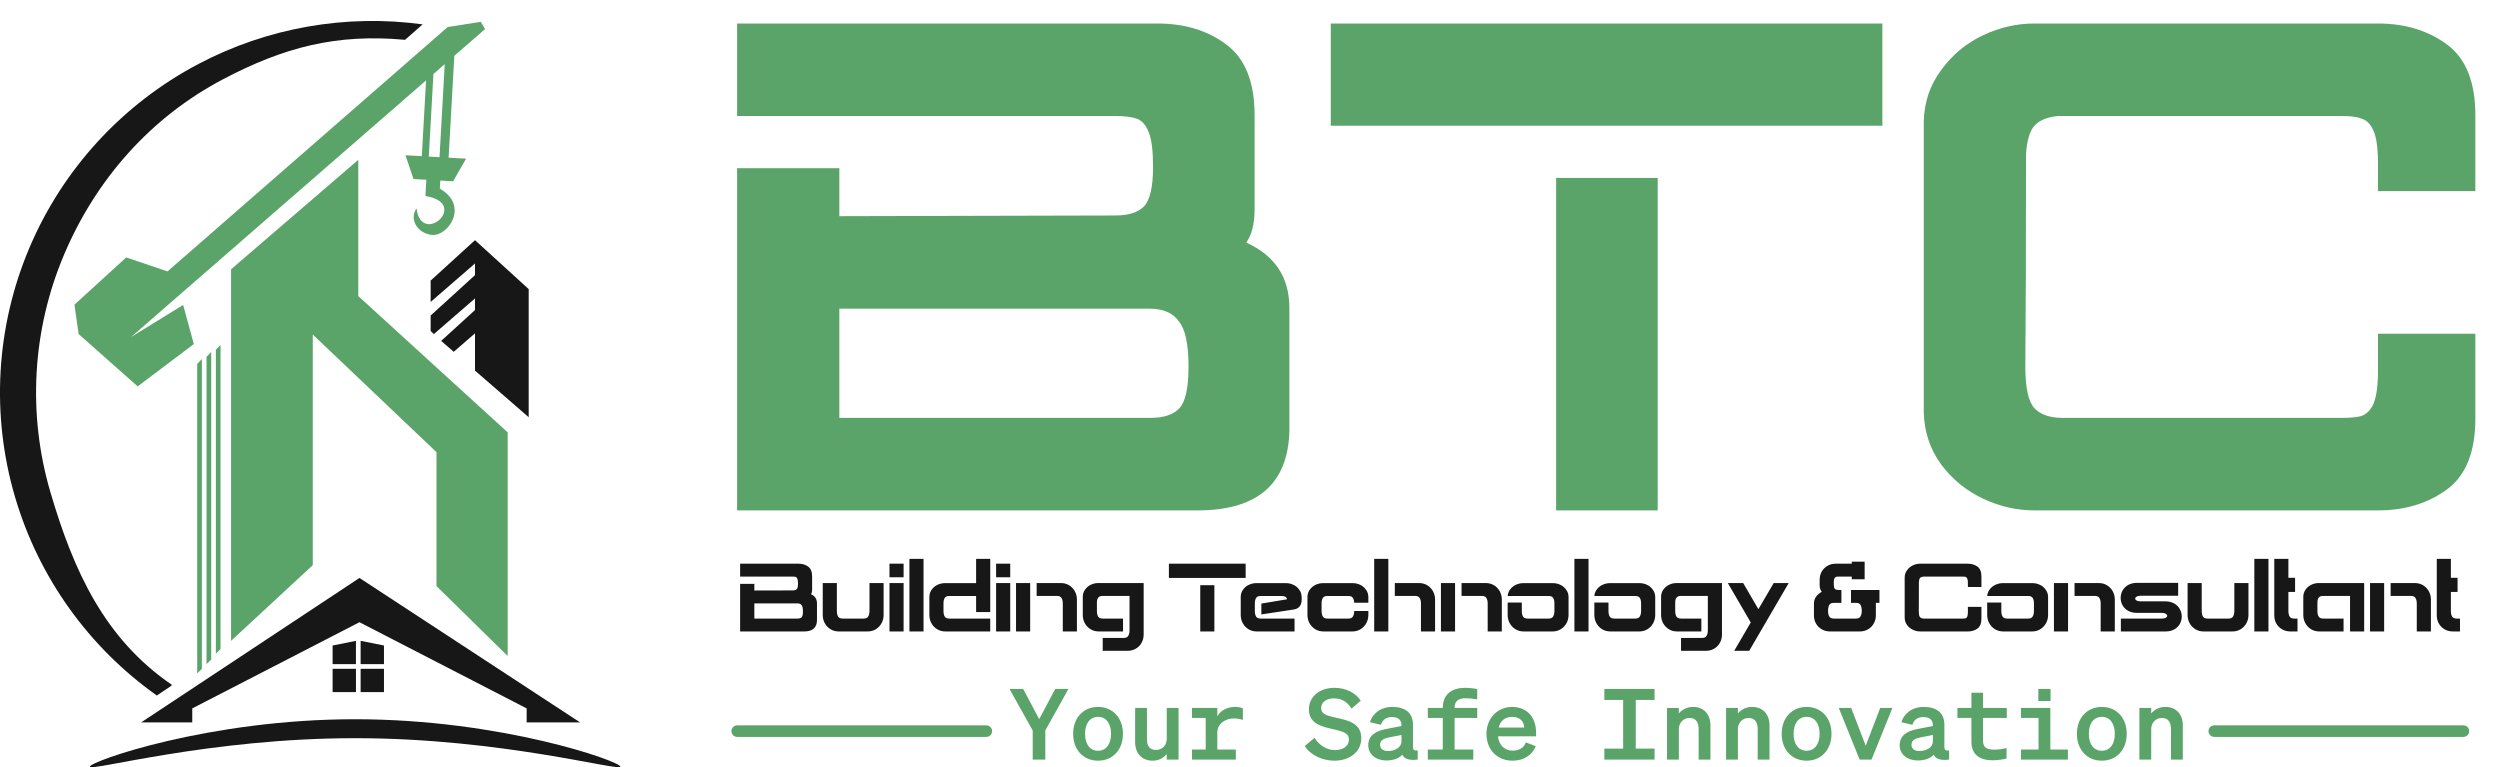 <svg width="189" height="58" viewBox="0 0 189 58" fill="none" xmlns="http://www.w3.org/2000/svg">
<path d="M17.468 20.359V48.448L23.645 42.725V25.29L32.999 34.183V44.309L38.381 49.593V32.686L27.086 22.384V12.082L17.468 20.359Z" fill="#5AA469"/>
<path fill-rule="evenodd" clip-rule="evenodd" d="M9.54 19.461C8.329 20.569 5.851 22.835 5.628 23.034L5.945 25.257L10.408 29.211L14.653 26.01L13.846 23.054L9.91 25.479L32.21 6.078L31.888 11.807L30.655 11.738L31.261 13.536L32.23 13.59L32.161 14.821C35.578 15.365 31.856 18.684 31.49 15.754C30.879 16.626 31.646 17.703 32.703 17.762C33.897 17.829 35.48 15.536 33.253 14.265L33.288 13.649L34.257 13.704L35.236 11.995L33.915 11.921L34.347 4.219L36.67 2.198L36.347 1.65L33.85 2.04L12.663 20.518L9.54 19.461ZM32.417 11.837L32.767 5.593L33.622 4.849L33.228 11.882L32.417 11.837Z" fill="#5AA469"/>
<path fill-rule="evenodd" clip-rule="evenodd" d="M16.673 26.082L16.32 26.439V49.417L16.673 49.065V26.082Z" fill="#5AA469"/>
<path fill-rule="evenodd" clip-rule="evenodd" d="M15.967 26.611L15.614 26.975V50.209L15.967 49.857V26.611Z" fill="#5AA469"/>
<path fill-rule="evenodd" clip-rule="evenodd" d="M15.261 27.139L14.908 27.513V50.914L15.261 50.561V27.139Z" fill="#5AA469"/>
<path d="M35.91 18.157L39.969 21.855V31.541L35.91 28.019V18.157Z" fill="#171717"/>
<path fill-rule="evenodd" clip-rule="evenodd" d="M32.557 21.212L35.91 18.157V19.918L32.557 22.828V21.212Z" fill="#171717"/>
<path fill-rule="evenodd" clip-rule="evenodd" d="M35.91 20.799L32.557 23.854V25.025L32.802 25.256L35.91 22.56V20.799Z" fill="#171717"/>
<path fill-rule="evenodd" clip-rule="evenodd" d="M35.91 23.44L33.351 25.772L34.301 26.597L35.91 25.201V23.44Z" fill="#171717"/>
<path d="M27.175 43.693L10.673 54.612H14.535V53.555L27.175 47.039L39.815 53.555V54.612H43.852L27.175 43.693Z" fill="#171717"/>
<path d="M25.145 48.8L26.909 48.448V50.209H25.145V48.8Z" fill="#171717"/>
<path d="M27.263 48.448L29.028 48.8V50.209H27.263V48.448Z" fill="#171717"/>
<rect x="25.145" y="50.562" width="1.765" height="1.761" fill="#171717"/>
<rect x="27.263" y="50.562" width="1.765" height="1.761" fill="#171717"/>
<path d="M46.898 57.957C46.898 58.353 37.921 55.807 26.847 55.807C15.774 55.807 6.797 58.353 6.797 57.957C6.797 57.562 15.774 54.374 26.847 54.374C37.921 54.374 46.898 57.562 46.898 57.957Z" fill="#171717"/>
<path d="M15.009 4.833C20.218 2.09 26.144 1.053 31.95 1.842L30.623 3.011C25.46 2.534 21.481 3.559 16.858 5.994C11.384 8.877 7.254 13.56 4.844 19.25C2.434 24.939 2.07 31.285 3.812 37.212C5.554 43.139 7.884 48.282 12.992 51.771L12.932 51.859L11.857 52.581C6.699 48.928 2.921 43.645 1.138 37.581C-0.69 31.364 -0.307 24.707 2.221 18.739C4.749 12.771 9.267 7.858 15.009 4.833Z" fill="#171717"/>
<path d="M57.029 44.138V44.642L59.934 44.635C60.07 44.635 60.17 44.603 60.234 44.54C60.297 44.472 60.329 44.333 60.329 44.123C60.329 43.957 60.314 43.837 60.285 43.764C60.256 43.686 60.214 43.638 60.161 43.618C60.107 43.598 60.029 43.589 59.926 43.589H55.953V42.615H60.373C60.661 42.615 60.902 42.689 61.097 42.835C61.297 42.981 61.397 43.23 61.397 43.581V44.569C61.397 44.721 61.368 44.838 61.309 44.92C61.612 45.057 61.763 45.286 61.763 45.608V46.904C61.748 47.46 61.426 47.738 60.797 47.738H55.953V44.138H57.029ZM60.3 46.764C60.441 46.764 60.544 46.73 60.607 46.662C60.67 46.594 60.702 46.447 60.702 46.223C60.702 45.989 60.668 45.83 60.6 45.747C60.536 45.66 60.434 45.616 60.292 45.616H57.029V46.764H60.3ZM66.801 44.079V46.516C66.797 46.745 66.74 46.952 66.633 47.138C66.526 47.323 66.382 47.469 66.201 47.577C66.021 47.684 65.816 47.738 65.587 47.738H63.413C63.184 47.738 62.979 47.684 62.799 47.577C62.618 47.469 62.474 47.323 62.367 47.138C62.26 46.952 62.203 46.745 62.199 46.516V44.079H63.267V46.194C63.267 46.36 63.296 46.496 63.355 46.604C63.418 46.711 63.535 46.764 63.706 46.764H65.294C65.465 46.764 65.579 46.711 65.638 46.604C65.701 46.496 65.733 46.36 65.733 46.194V44.079H66.801ZM68.312 43.64H67.244V42.615H68.312V43.64ZM67.244 47.738V44.079H68.312V47.738H67.244ZM68.752 47.738V42.25H69.82V47.738H68.752ZM74.862 42.25V46.274H73.794V45.059H71.738C71.577 45.059 71.467 45.116 71.408 45.228C71.35 45.335 71.323 45.484 71.328 45.674V46.194C71.328 46.36 71.357 46.496 71.416 46.604C71.479 46.711 71.596 46.764 71.767 46.764H74.862V47.738H71.474C71.245 47.738 71.04 47.684 70.859 47.577C70.679 47.469 70.535 47.323 70.428 47.138C70.32 46.952 70.264 46.745 70.26 46.516V45.118C70.264 44.913 70.323 44.733 70.435 44.577C70.552 44.416 70.698 44.294 70.874 44.211C71.055 44.128 71.238 44.086 71.423 44.086H73.794V42.25H74.862ZM76.373 43.64H75.305V42.615H76.373V43.64ZM75.305 47.738V44.079H76.373V47.738H75.305ZM76.812 47.738V44.079H77.881V47.738H76.812ZM80.347 45.623C80.347 45.452 80.315 45.316 80.252 45.213C80.193 45.106 80.079 45.052 79.908 45.052H78.371V44.079H80.201C80.43 44.079 80.635 44.133 80.815 44.24C80.996 44.347 81.14 44.494 81.247 44.679C81.354 44.864 81.41 45.072 81.415 45.301V47.738H80.347V45.623ZM86.46 44.079V47.979C86.46 48.209 86.407 48.416 86.299 48.601C86.197 48.787 86.053 48.933 85.868 49.04C85.682 49.148 85.475 49.201 85.246 49.201H83.365V48.228H84.953C85.124 48.228 85.238 48.174 85.297 48.067C85.36 47.965 85.392 47.828 85.392 47.657V45.052H83.336C83.053 45.052 82.916 45.233 82.926 45.594V46.194C82.926 46.36 82.955 46.496 83.014 46.604C83.077 46.711 83.194 46.764 83.365 46.764H84.902V47.738H83.072C82.843 47.738 82.638 47.684 82.458 47.577C82.277 47.469 82.133 47.323 82.026 47.138C81.919 46.952 81.862 46.745 81.858 46.516V45.111C81.862 44.906 81.921 44.725 82.033 44.569C82.15 44.408 82.297 44.286 82.472 44.203C82.653 44.12 82.836 44.079 83.021 44.079H86.46ZM88.368 42.615H94.171V43.691H88.368V42.615ZM90.739 44.24H91.807V47.738H90.739V44.24ZM95.358 45.63L97.289 45.308C97.289 45.23 97.255 45.169 97.187 45.125C97.119 45.081 97.031 45.059 96.924 45.059H95.277C95.116 45.059 95.006 45.116 94.948 45.228C94.889 45.335 94.862 45.484 94.867 45.674V46.194C94.867 46.36 94.897 46.496 94.955 46.604C95.019 46.711 95.135 46.764 95.306 46.764H97.868V47.738H95.014C94.784 47.738 94.579 47.684 94.399 47.577C94.218 47.469 94.075 47.323 93.967 47.138C93.86 46.952 93.804 46.745 93.799 46.516V45.118C93.804 44.913 93.862 44.733 93.975 44.577C94.092 44.416 94.238 44.294 94.413 44.211C94.594 44.128 94.777 44.086 94.962 44.086H97.238C97.424 44.086 97.604 44.128 97.78 44.211C97.96 44.294 98.106 44.416 98.219 44.577C98.336 44.733 98.397 44.913 98.402 45.118L98.409 45.316C98.409 45.774 98.197 46.03 97.772 46.084L95.358 46.45V45.63ZM100.322 45.059C100.161 45.059 100.051 45.116 99.993 45.228C99.934 45.335 99.907 45.484 99.912 45.674V46.194C99.912 46.36 99.942 46.496 100 46.604C100.064 46.711 100.181 46.764 100.351 46.764H101.939C102.11 46.764 102.225 46.711 102.283 46.604C102.347 46.496 102.378 46.36 102.378 46.194H103.447V46.516C103.442 46.745 103.386 46.952 103.279 47.138C103.171 47.323 103.027 47.469 102.847 47.577C102.666 47.684 102.461 47.738 102.232 47.738H100.059C99.829 47.738 99.625 47.684 99.444 47.577C99.264 47.469 99.12 47.323 99.012 47.138C98.905 46.952 98.849 46.745 98.844 46.516V45.118C98.849 44.913 98.907 44.733 99.02 44.577C99.137 44.416 99.283 44.294 99.459 44.211C99.639 44.128 99.822 44.086 100.008 44.086H102.283C102.469 44.086 102.649 44.128 102.825 44.211C103.005 44.294 103.152 44.416 103.264 44.577C103.381 44.733 103.442 44.913 103.447 45.118V45.565H102.378C102.369 45.404 102.332 45.279 102.269 45.191C102.21 45.103 102.11 45.059 101.969 45.059H100.322ZM103.889 47.738V42.25H104.958V47.738H103.889ZM107.424 45.623C107.424 45.452 107.392 45.316 107.328 45.213C107.27 45.106 107.155 45.052 106.985 45.052H105.448V44.079H107.277C107.507 44.079 107.711 44.133 107.892 44.24C108.072 44.347 108.216 44.494 108.324 44.679C108.431 44.864 108.487 45.072 108.492 45.301V47.738H107.424V45.623ZM108.934 47.738V44.079H110.003V47.738H108.934ZM112.469 45.623C112.469 45.452 112.437 45.316 112.374 45.213C112.315 45.106 112.2 45.052 112.03 45.052H110.493V44.079H112.322C112.552 44.079 112.757 44.133 112.937 44.24C113.118 44.347 113.262 44.494 113.369 44.679C113.476 44.864 113.532 45.072 113.537 45.301V47.738H112.469V45.623ZM117.419 44.086C117.604 44.086 117.785 44.128 117.96 44.211C118.141 44.294 118.287 44.416 118.399 44.577C118.516 44.733 118.577 44.913 118.582 45.118V46.516C118.577 46.745 118.521 46.952 118.414 47.138C118.307 47.323 118.163 47.469 117.982 47.577C117.802 47.684 117.597 47.738 117.368 47.738H115.194C114.965 47.738 114.76 47.684 114.58 47.577C114.399 47.469 114.255 47.323 114.148 47.138C114.041 46.952 113.984 46.745 113.98 46.516V45.55H115.048V45.674V46.194C115.048 46.36 115.077 46.496 115.136 46.604C115.199 46.711 115.316 46.764 115.487 46.764H117.075C117.246 46.764 117.36 46.711 117.419 46.604C117.482 46.496 117.514 46.36 117.514 46.194V45.674C117.519 45.484 117.492 45.335 117.433 45.228C117.375 45.116 117.265 45.059 117.104 45.059H113.98C113.994 44.864 114.06 44.694 114.177 44.547C114.294 44.396 114.441 44.281 114.616 44.203C114.792 44.125 114.967 44.086 115.143 44.086H117.419ZM119.025 47.738V42.25H120.093V47.738H119.025ZM123.972 44.086C124.157 44.086 124.338 44.128 124.513 44.211C124.694 44.294 124.84 44.416 124.952 44.577C125.069 44.733 125.13 44.913 125.135 45.118V46.516C125.13 46.745 125.074 46.952 124.967 47.138C124.86 47.323 124.716 47.469 124.535 47.577C124.355 47.684 124.15 47.738 123.921 47.738H121.747C121.518 47.738 121.313 47.684 121.133 47.577C120.952 47.469 120.808 47.323 120.701 47.138C120.594 46.952 120.537 46.745 120.533 46.516V45.55H121.601V45.674V46.194C121.601 46.36 121.63 46.496 121.689 46.604C121.752 46.711 121.869 46.764 122.04 46.764H123.628C123.799 46.764 123.913 46.711 123.972 46.604C124.035 46.496 124.067 46.36 124.067 46.194V45.674C124.072 45.484 124.045 45.335 123.986 45.228C123.928 45.116 123.818 45.059 123.657 45.059H120.533C120.547 44.864 120.613 44.694 120.73 44.547C120.847 44.396 120.994 44.281 121.169 44.203C121.345 44.125 121.52 44.086 121.696 44.086H123.972ZM130.181 44.079V47.979C130.181 48.209 130.127 48.416 130.02 48.601C129.917 48.787 129.773 48.933 129.588 49.04C129.402 49.148 129.195 49.201 128.966 49.201H127.085V48.228H128.673C128.844 48.228 128.958 48.174 129.017 48.067C129.08 47.965 129.112 47.828 129.112 47.657V45.052H127.056C126.773 45.052 126.636 45.233 126.646 45.594V46.194C126.646 46.36 126.675 46.496 126.734 46.604C126.797 46.711 126.914 46.764 127.085 46.764H128.622V47.738H126.792C126.563 47.738 126.358 47.684 126.178 47.577C125.997 47.469 125.853 47.323 125.746 47.138C125.639 46.952 125.583 46.745 125.578 46.516V45.111C125.583 44.906 125.641 44.725 125.753 44.569C125.87 44.408 126.017 44.286 126.192 44.203C126.373 44.12 126.556 44.079 126.741 44.079H130.181ZM134.091 44.079H135.226L132.24 49.201H131.106L132.357 47.057L130.623 44.079H131.786L132.935 46.055L134.091 44.079ZM142.087 45.579H141.816V45.638V46.516C141.816 46.745 141.763 46.952 141.655 47.138C141.553 47.323 141.409 47.469 141.224 47.577C141.038 47.684 140.831 47.738 140.602 47.738H138.348C138.118 47.738 137.911 47.684 137.726 47.577C137.54 47.469 137.394 47.323 137.287 47.138C137.184 46.952 137.133 46.745 137.133 46.516V45.638C137.133 45.438 137.187 45.262 137.294 45.111C137.406 44.955 137.55 44.833 137.726 44.745C137.618 44.599 137.565 44.435 137.565 44.255V43.837C137.565 43.608 137.616 43.401 137.718 43.215C137.826 43.03 137.972 42.884 138.157 42.776C138.343 42.669 138.55 42.615 138.779 42.615H139.994V42.462H140.967V43.794H139.994V43.589H138.977C138.831 43.589 138.736 43.628 138.692 43.706C138.653 43.779 138.633 43.886 138.633 44.028C138.633 44.194 138.64 44.316 138.655 44.394C138.67 44.467 138.706 44.52 138.765 44.555C138.823 44.589 138.916 44.606 139.043 44.606H139.211V45.579H138.611C138.455 45.579 138.348 45.633 138.289 45.74C138.231 45.847 138.201 45.999 138.201 46.194C138.201 46.36 138.231 46.496 138.289 46.604C138.353 46.711 138.47 46.764 138.64 46.764H140.309C140.48 46.764 140.594 46.711 140.653 46.604C140.716 46.496 140.748 46.36 140.748 46.194C140.748 45.999 140.719 45.847 140.66 45.74C140.602 45.633 140.494 45.579 140.338 45.579H139.936V44.606H142.087V45.579ZM145.157 47.738C144.971 47.738 144.791 47.696 144.615 47.613C144.44 47.531 144.293 47.411 144.176 47.255C144.059 47.094 143.998 46.911 143.993 46.706V46.187V43.647C143.998 43.442 144.059 43.262 144.176 43.106C144.293 42.945 144.44 42.823 144.615 42.74C144.791 42.657 144.971 42.615 145.157 42.615H148.772C149.055 42.615 149.296 42.689 149.496 42.835C149.696 42.981 149.796 43.23 149.796 43.581V44.379H148.772V44.028C148.767 43.891 148.75 43.794 148.721 43.735C148.691 43.672 148.652 43.633 148.603 43.618C148.56 43.598 148.489 43.589 148.391 43.589H145.406C145.298 43.598 145.218 43.63 145.164 43.684C145.11 43.737 145.079 43.84 145.069 43.991C145.069 44.981 145.067 45.725 145.062 46.223C145.062 46.447 145.093 46.594 145.157 46.662C145.22 46.73 145.32 46.764 145.457 46.764H148.391C148.489 46.764 148.56 46.757 148.603 46.743C148.652 46.723 148.691 46.684 148.721 46.626C148.75 46.562 148.767 46.462 148.772 46.325V45.879H149.796V46.772C149.796 47.123 149.696 47.372 149.496 47.518C149.296 47.665 149.055 47.738 148.772 47.738H145.157ZM153.671 44.086C153.857 44.086 154.037 44.128 154.213 44.211C154.393 44.294 154.54 44.416 154.652 44.577C154.769 44.733 154.83 44.913 154.835 45.118V46.516C154.83 46.745 154.774 46.952 154.666 47.138C154.559 47.323 154.415 47.469 154.235 47.577C154.054 47.684 153.849 47.738 153.62 47.738H151.447C151.217 47.738 151.012 47.684 150.832 47.577C150.651 47.469 150.508 47.323 150.4 47.138C150.293 46.952 150.237 46.745 150.232 46.516V45.55H151.3V45.674V46.194C151.3 46.36 151.33 46.496 151.388 46.604C151.451 46.711 151.569 46.764 151.739 46.764H153.327C153.498 46.764 153.613 46.711 153.671 46.604C153.735 46.496 153.766 46.36 153.766 46.194V45.674C153.771 45.484 153.744 45.335 153.686 45.228C153.627 45.116 153.518 45.059 153.357 45.059H150.232C150.247 44.864 150.312 44.694 150.429 44.547C150.547 44.396 150.693 44.281 150.869 44.203C151.044 44.125 151.22 44.086 151.395 44.086H153.671ZM155.277 47.738V44.079H156.345V47.738H155.277ZM158.811 45.623C158.811 45.452 158.78 45.316 158.716 45.213C158.658 45.106 158.543 45.052 158.372 45.052H156.836V44.079H158.665C158.894 44.079 159.099 44.133 159.28 44.24C159.46 44.347 159.604 44.494 159.712 44.679C159.819 44.864 159.875 45.072 159.88 45.301V47.738H158.811V45.623ZM163.696 45.462C163.959 45.462 164.184 45.516 164.369 45.623C164.559 45.73 164.701 45.872 164.793 46.047C164.891 46.223 164.94 46.408 164.94 46.604C164.94 46.799 164.893 46.984 164.801 47.16C164.708 47.33 164.569 47.469 164.384 47.577C164.198 47.684 163.974 47.738 163.71 47.738H160.337V46.764H163.418C163.554 46.764 163.659 46.745 163.732 46.706C163.805 46.662 163.842 46.611 163.842 46.552C163.842 46.494 163.803 46.443 163.725 46.399C163.647 46.355 163.54 46.333 163.403 46.333H161.552C161.288 46.333 161.064 46.279 160.878 46.172C160.693 46.065 160.554 45.925 160.461 45.755C160.369 45.584 160.322 45.401 160.322 45.206C160.322 45.011 160.369 44.825 160.461 44.65C160.559 44.474 160.7 44.333 160.886 44.225C161.076 44.118 161.303 44.064 161.566 44.064H164.669V45.038H161.859C161.722 45.038 161.615 45.059 161.537 45.103C161.459 45.147 161.42 45.199 161.42 45.257C161.42 45.311 161.456 45.36 161.53 45.404C161.603 45.443 161.708 45.462 161.844 45.462H163.696ZM169.984 44.079V46.516C169.98 46.745 169.924 46.952 169.816 47.138C169.709 47.323 169.565 47.469 169.384 47.577C169.204 47.684 168.999 47.738 168.77 47.738H166.596C166.367 47.738 166.162 47.684 165.982 47.577C165.801 47.469 165.657 47.323 165.55 47.138C165.443 46.952 165.387 46.745 165.382 46.516V44.079H166.45V46.194C166.45 46.36 166.479 46.496 166.538 46.604C166.601 46.711 166.718 46.764 166.889 46.764H168.477C168.648 46.764 168.762 46.711 168.821 46.604C168.884 46.496 168.916 46.36 168.916 46.194V44.079H169.984ZM170.427 47.738V42.25H171.495V47.738H170.427ZM173.691 46.764V47.738H173.149C172.92 47.738 172.713 47.684 172.527 47.577C172.342 47.469 172.196 47.323 172.088 47.138C171.986 46.952 171.935 46.745 171.935 46.516V42.25H173.003V43.684H173.508V44.752H173.003V46.194C173.003 46.36 173.032 46.496 173.091 46.604C173.154 46.711 173.271 46.764 173.442 46.764H173.691ZM178.731 44.079V47.738H177.663V45.052H175.607C175.324 45.052 175.187 45.233 175.197 45.594V46.194C175.197 46.36 175.226 46.496 175.285 46.604C175.348 46.711 175.465 46.764 175.636 46.764H177.173V47.738H175.343C175.114 47.738 174.909 47.684 174.729 47.577C174.548 47.469 174.404 47.323 174.297 47.138C174.19 46.952 174.133 46.745 174.129 46.516V45.111C174.133 44.906 174.192 44.725 174.304 44.569C174.421 44.408 174.568 44.286 174.743 44.203C174.924 44.12 175.107 44.079 175.292 44.079H178.731ZM179.174 47.738V44.079H180.242V47.738H179.174ZM182.708 45.623C182.708 45.452 182.676 45.316 182.613 45.213C182.554 45.106 182.44 45.052 182.269 45.052H180.732V44.079H182.562C182.791 44.079 182.996 44.133 183.176 44.24C183.357 44.347 183.501 44.494 183.608 44.679C183.716 44.864 183.772 45.072 183.777 45.301V47.738H182.708V45.623ZM185.975 46.764V47.738H185.434C185.204 47.738 184.997 47.684 184.812 47.577C184.626 47.469 184.48 47.323 184.373 47.138C184.27 46.952 184.219 46.745 184.219 46.516V42.25H185.287V43.684H185.792V44.752H185.287V46.194C185.287 46.36 185.317 46.496 185.375 46.604C185.439 46.711 185.556 46.764 185.726 46.764H185.975Z" fill="#171717"/>
<path d="M63.455 12.714V16.343L84.331 16.29C85.313 16.29 86.031 16.062 86.487 15.606C86.943 15.116 87.171 14.117 87.171 12.609C87.171 11.417 87.066 10.558 86.855 10.032C86.645 9.472 86.347 9.121 85.961 8.981C85.576 8.841 85.015 8.77 84.278 8.77H55.725V1.777H87.486C89.555 1.777 91.29 2.302 92.692 3.354C94.129 4.406 94.848 6.194 94.848 8.718V15.817C94.848 16.904 94.638 17.745 94.217 18.341C96.391 19.322 97.477 20.97 97.477 23.284V32.591C97.372 36.588 95.058 38.586 90.536 38.586H55.725V12.714H63.455ZM86.96 31.592C87.977 31.592 88.713 31.347 89.169 30.856C89.625 30.365 89.853 29.314 89.853 27.701C89.853 26.018 89.607 24.879 89.116 24.283C88.661 23.652 87.924 23.336 86.908 23.336H63.455V31.592H86.96ZM100.607 1.777H142.307V9.507H100.607V1.777ZM117.644 13.45H125.322V38.586H117.644V13.45ZM153.798 38.586C152.466 38.586 151.169 38.288 149.907 37.692C148.645 37.096 147.593 36.237 146.752 35.115C145.911 33.959 145.472 32.644 145.437 31.172V27.438V9.191C145.472 7.719 145.911 6.422 146.752 5.3C147.593 4.143 148.645 3.267 149.907 2.671C151.169 2.075 152.466 1.777 153.798 1.777H179.775C181.808 1.777 183.544 2.302 184.981 3.354C186.418 4.406 187.137 6.194 187.137 8.718V14.45H179.775V11.925C179.74 10.944 179.617 10.243 179.407 9.822C179.197 9.366 178.916 9.086 178.566 8.981C178.25 8.841 177.742 8.77 177.041 8.77H155.586C154.815 8.841 154.237 9.068 153.851 9.454C153.465 9.84 153.237 10.576 153.167 11.663C153.167 18.779 153.15 24.125 153.115 27.701C153.115 29.314 153.343 30.365 153.798 30.856C154.254 31.347 154.973 31.592 155.954 31.592H177.041C177.742 31.592 178.25 31.54 178.566 31.434C178.916 31.294 179.197 31.014 179.407 30.593C179.617 30.137 179.74 29.419 179.775 28.437V25.229H187.137V31.645C187.137 34.169 186.418 35.957 184.981 37.008C183.544 38.06 181.808 38.586 179.775 38.586H153.798Z" fill="#5AA469"/>
<path d="M78.564 54.367L79.777 52.081H80.775L79.025 55.223V57.426H78.072V55.223L76.315 52.081H77.35L78.564 54.367ZM84.896 55.476C84.896 56.689 84.114 57.508 83.013 57.508C81.911 57.508 81.129 56.689 81.129 55.476C81.129 54.262 81.911 53.444 83.013 53.444C84.114 53.444 84.896 54.262 84.896 55.476ZM82.03 55.476C82.03 56.272 82.41 56.756 83.013 56.756C83.616 56.756 83.995 56.272 83.995 55.476C83.995 54.679 83.616 54.195 83.013 54.195C82.41 54.195 82.03 54.679 82.03 55.476ZM89.099 53.518V57.426H88.206V57.009C87.983 57.27 87.648 57.508 87.141 57.508C86.323 57.508 85.816 56.95 85.816 56.109V53.518H86.71V55.915C86.71 56.392 86.918 56.697 87.402 56.697C87.804 56.697 88.206 56.399 88.206 55.841V53.518H89.099ZM90.116 57.426V56.667H91.151V54.277H90.116V53.518H92.029V54.151C92.275 53.704 92.804 53.444 93.347 53.444C93.623 53.444 93.816 53.488 93.958 53.548V54.426C93.757 54.359 93.57 54.315 93.258 54.315C92.655 54.315 92.029 54.702 92.029 55.364V56.667H93.429V57.426H90.116ZM98.642 56.399L99.379 55.781C99.751 56.362 100.309 56.704 100.92 56.704C101.523 56.704 101.977 56.421 101.977 55.908C101.977 55.364 101.419 55.282 100.622 55.089C99.818 54.895 98.954 54.664 98.954 53.622C98.954 52.632 99.803 51.999 100.883 51.999C101.798 51.999 102.513 52.416 102.87 52.974L102.178 53.57C101.88 53.108 101.478 52.796 100.853 52.796C100.28 52.796 99.878 53.086 99.878 53.525C99.878 53.994 100.295 54.099 101.017 54.262C101.88 54.456 102.915 54.65 102.915 55.811C102.915 56.861 101.992 57.508 100.89 57.508C99.974 57.508 99.059 57.084 98.642 56.399ZM104.803 57.493C104.029 57.493 103.441 57.039 103.441 56.339C103.441 55.595 104.014 55.26 104.796 55.111L105.949 54.888V54.821C105.949 54.449 105.726 54.21 105.227 54.21C104.788 54.21 104.513 54.419 104.401 54.798L103.567 54.597C103.768 53.95 104.364 53.444 105.265 53.444C106.232 53.444 106.82 53.89 106.82 54.791V56.473C106.82 56.697 106.925 56.764 107.178 56.734V57.426C106.508 57.501 106.158 57.374 106.016 57.054C105.756 57.337 105.332 57.493 104.803 57.493ZM105.949 56.049V55.565L105.026 55.744C104.639 55.818 104.334 55.952 104.334 56.302C104.334 56.607 104.572 56.779 104.93 56.779C105.428 56.779 105.949 56.526 105.949 56.049ZM111.381 57.426H107.942V56.667H109.073V54.277H107.942V53.518H109.073C109.073 52.446 109.818 51.999 110.763 51.999C111.113 51.999 111.441 52.044 111.679 52.096V52.87C111.411 52.833 111.165 52.788 110.793 52.788C110.235 52.788 109.967 53.012 109.967 53.518H111.679V54.277H109.967V56.667H111.381V57.426ZM114.356 57.508C113.195 57.508 112.376 56.682 112.376 55.476C112.376 54.329 113.187 53.444 114.319 53.444C115.502 53.444 116.128 54.3 116.128 55.372V55.669H113.247C113.321 56.339 113.753 56.749 114.363 56.749C114.847 56.749 115.22 56.526 115.354 56.123L116.105 56.414C115.823 57.099 115.175 57.508 114.356 57.508ZM114.319 54.195C113.813 54.195 113.433 54.471 113.299 54.999H115.227C115.22 54.568 114.929 54.195 114.319 54.195ZM125.085 56.593V57.426H121.288V56.593H122.71V52.915H121.288V52.081H125.085V52.915H123.663V56.593H125.085ZM126.028 57.426V53.518H126.921V53.935C127.144 53.674 127.494 53.444 128 53.444C128.819 53.444 129.311 54.009 129.311 54.85V57.426H128.417V55.111C128.417 54.627 128.224 54.277 127.732 54.277C127.33 54.277 126.921 54.575 126.921 55.133V57.426H126.028ZM130.491 57.426V53.518H131.385V53.935C131.608 53.674 131.958 53.444 132.464 53.444C133.283 53.444 133.775 54.009 133.775 54.85V57.426H132.881V55.111C132.881 54.627 132.688 54.277 132.196 54.277C131.794 54.277 131.385 54.575 131.385 55.133V57.426H130.491ZM138.462 55.476C138.462 56.689 137.68 57.508 136.578 57.508C135.476 57.508 134.695 56.689 134.695 55.476C134.695 54.262 135.476 53.444 136.578 53.444C137.68 53.444 138.462 54.262 138.462 55.476ZM135.596 55.476C135.596 56.272 135.975 56.756 136.578 56.756C137.181 56.756 137.561 56.272 137.561 55.476C137.561 54.679 137.181 54.195 136.578 54.195C135.975 54.195 135.596 54.679 135.596 55.476ZM141.489 57.426H140.588L139.01 53.518H139.948L141.049 56.377L142.144 53.518H143.067L141.489 57.426ZM144.977 57.493C144.203 57.493 143.615 57.039 143.615 56.339C143.615 55.595 144.188 55.26 144.97 55.111L146.124 54.888V54.821C146.124 54.449 145.9 54.21 145.402 54.21C144.962 54.21 144.687 54.419 144.575 54.798L143.741 54.597C143.942 53.95 144.538 53.444 145.439 53.444C146.407 53.444 146.995 53.89 146.995 54.791V56.473C146.995 56.697 147.099 56.764 147.352 56.734V57.426C146.682 57.501 146.332 57.374 146.191 57.054C145.93 57.337 145.506 57.493 144.977 57.493ZM146.124 56.049V55.565L145.201 55.744C144.813 55.818 144.508 55.952 144.508 56.302C144.508 56.607 144.746 56.779 145.104 56.779C145.603 56.779 146.124 56.526 146.124 56.049ZM149.039 56.086V54.277H147.982V53.518H149.039V52.371H149.917V53.518H151.712V54.277H149.917V56.004C149.917 56.511 150.193 56.674 150.788 56.674C151.116 56.674 151.421 56.622 151.697 56.548V57.344C151.436 57.419 151.019 57.478 150.625 57.478C149.791 57.478 149.039 57.136 149.039 56.086ZM154.098 52.997V52.081H155.022V52.997H154.098ZM152.788 57.426V56.667H154.113V54.277H152.788V53.518H155.007V56.667H156.332V57.426H152.788ZM160.781 55.476C160.781 56.689 159.999 57.508 158.897 57.508C157.795 57.508 157.014 56.689 157.014 55.476C157.014 54.262 157.795 53.444 158.897 53.444C159.999 53.444 160.781 54.262 160.781 55.476ZM157.915 55.476C157.915 56.272 158.294 56.756 158.897 56.756C159.5 56.756 159.88 56.272 159.88 55.476C159.88 54.679 159.5 54.195 158.897 54.195C158.294 54.195 157.915 54.679 157.915 55.476ZM161.738 57.426V53.518H162.631V53.935C162.855 53.674 163.205 53.444 163.711 53.444C164.53 53.444 165.021 54.009 165.021 54.85V57.426H164.128V55.111C164.128 54.627 163.934 54.277 163.443 54.277C163.041 54.277 162.631 54.575 162.631 55.133V57.426H161.738Z" fill="#5AA469"/>
<path d="M55.733 55.273L74.564 55.273" stroke="#5AA469" stroke-width="0.876" stroke-linecap="round"/>
<path d="M167.401 55.273L186.232 55.273" stroke="#5AA469" stroke-width="0.876" stroke-linecap="round"/>
</svg>
